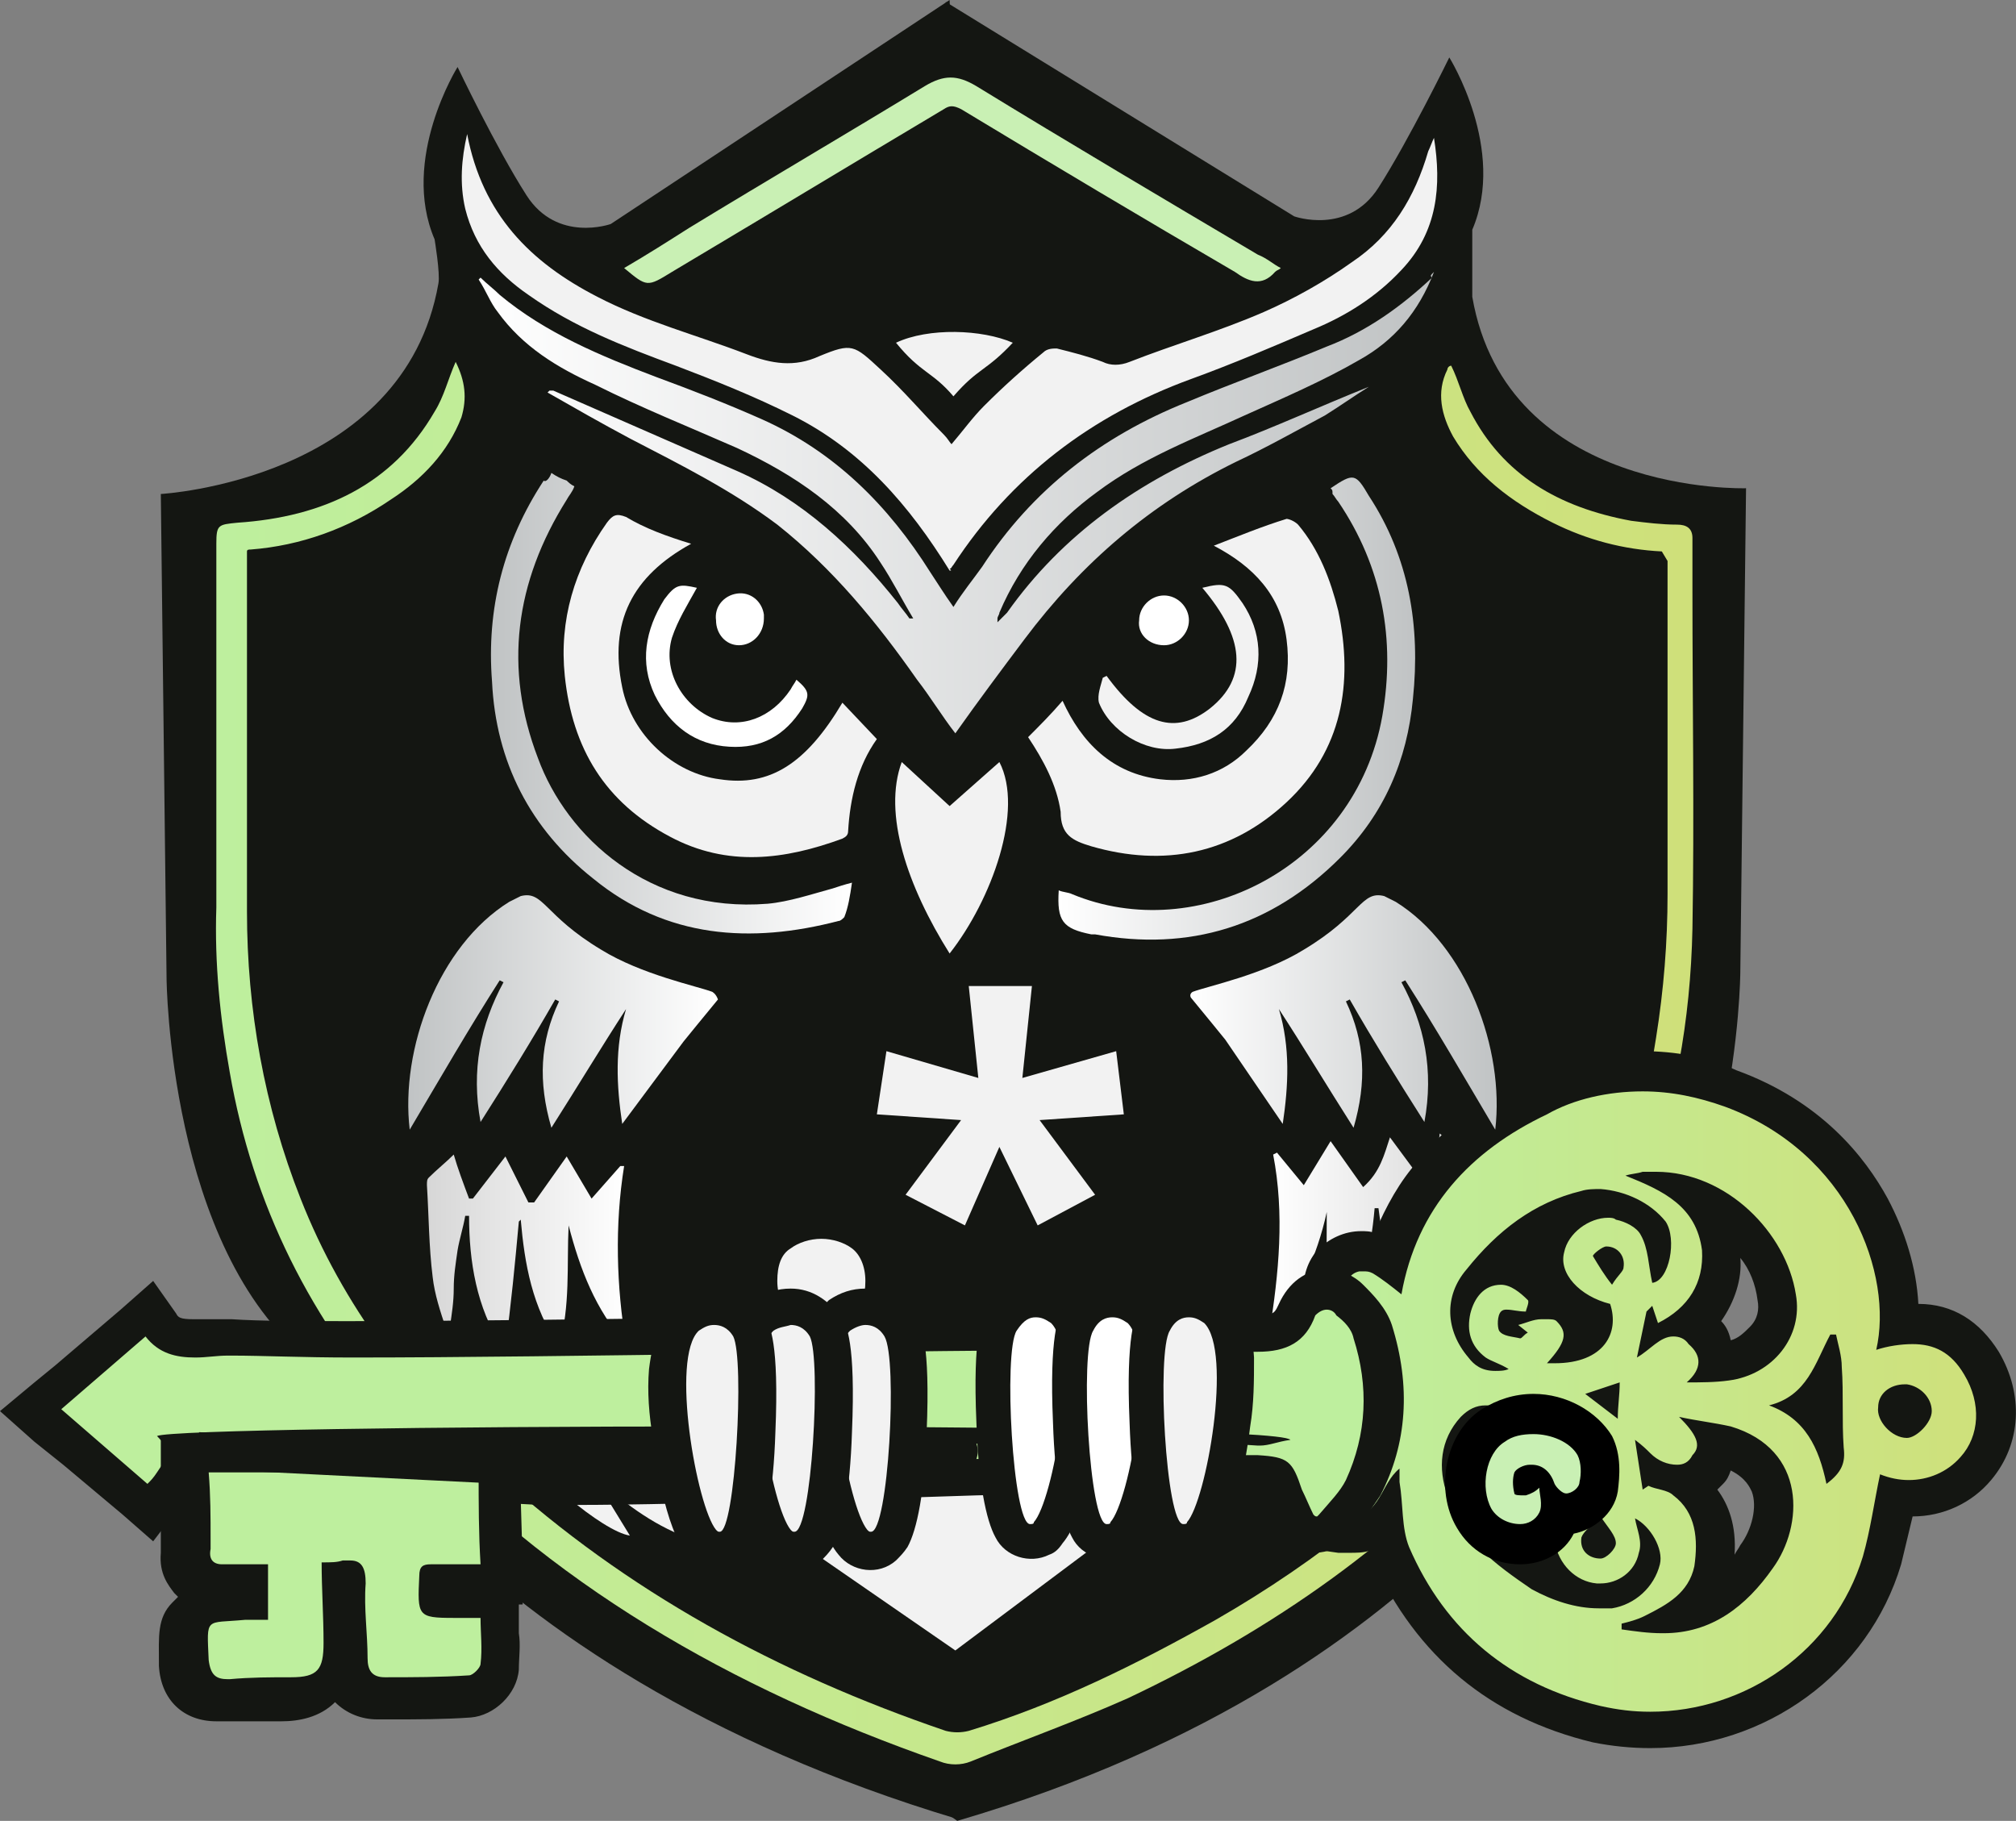 <?xml version="1.0" encoding="utf-8"?>
<!-- Generator: Adobe Illustrator 28.1.0, SVG Export Plug-In . SVG Version: 6.00 Build 0)  -->
<svg version="1.1" id="Awesome_Regex" xmlns="http://www.w3.org/2000/svg" xmlns:xlink="http://www.w3.org/1999/xlink" x="0px"
	 y="0px" viewBox="0 0 105.3 95.1" style="enable-background:new 0 0 105.3 95.1;" xml:space="preserve">
<rect x="0" y="0" width="105.3" height="95.1" fill="#808080" stroke="none"/>
<style type="text/css">
	.st0{fill:#141612;}
	.st1{fill:#F2F2F2;}
	.st2{fill:url(#svg_10_00000111874772271821029390000015089743250007421827_);}
	.st3{fill:url(#svg_11_00000142152591853781318780000012399379719109087630_);}
	.st4{fill:url(#svg_17_00000176024818040615021010000018388800210490283679_);}
	.st5{fill:url(#svg_18_00000148662473919492939440000002046127317853296260_);}
	.st6{fill:#C9F0B4;}
	.st7{fill:url(#svg_20_00000154420916237604805420000015945163849669421755_);}
	.st8{fill:url(#svg_21_00000163046392778653008930000006184743779887110036_);}
	.st9{fill:#FFFFFF;}
	.st10{fill:url(#svg_30_00000081630425563929113020000001279280777967852729_);}
	.st11{fill:#BEEF9E;}
	.st12{fill:url(#SVGID_1_);}
	.st13{fill:url(#SVGID_00000096026201644624194700000011289362150167813560_);}
</style>
<g>
	<path id="svg_6_00000017516935628809647480000006098258233722123954_" class="st0" d="M8.4,25.8l0.3,25.3c0,0,0.1,14.1,7.4,19.9
		c0,0,7.2,16,33.9,24l3-2L49.6,0L31.9,11.7c0,0-2.8,1-4.4-1.5s-3.6-6.7-3.6-6.7s-3,4.8-1.2,9c0,0,0.3,1.8,0.2,2.3
		C21.1,25.1,8.4,25.8,8.4,25.8z"/>
	<path id="svg_7_00000117676314169768068500000012724671500016810116_" class="st0" d="M91.2,25.5l-0.3,25.3c0,0-0.1,14.1-7.4,19.9
		c0,0-7.2,16.7-33.5,24.4l-3.4-2.4l2.8-92.6l18.2,11.2c0,0,2.8,1,4.4-1.5S75.7,3,75.7,3s3,4.8,1.2,9c0,0,0,3,0,3.5
		C78.7,25.9,91.2,25.5,91.2,25.5L91.2,25.5z"/>
	<polygon id="svg_8_00000081610607062464606590000000229726970045923475_" class="st1" points="37.3,77.5 49.9,86.2 64.2,75.5 	"/>
	
		<linearGradient id="svg_10_00000137129740514705436660000001894930897697170589_" gradientUnits="userSpaceOnUse" x1="11.263" y1="55.584" x2="88.444" y2="55.584">
		<stop  offset="0" style="stop-color:#BEEF9E"/>
		<stop  offset="1" style="stop-color:#CFE07A"/>
	</linearGradient>
	
		<path id="svg_10_00000029010028119469889970000012053032405114258837_" style="fill:url(#svg_10_00000137129740514705436660000001894930897697170589_);" d="
		M86.8,28.8c-2-0.1-3.9-0.6-5.7-1.5c-2.2-1.1-4-2.5-5.2-4.5c-0.6-1.1-0.9-2.3-0.3-3.5c0-0.1,0.1-0.2,0.2-0.2c0.4,0.8,0.6,1.7,1,2.4
		c1.7,3.3,4.6,5,8.4,5.7c0.8,0.1,1.6,0.2,2.4,0.2c0.5,0,0.8,0.2,0.8,0.7c0,0.9,0,1.9,0,2.8c0,5.9,0.1,11.7,0,17.6
		c-0.2,9.6-3.3,18.2-9.9,25.8c-5.4,6.2-12,10.8-19.6,14.4c-2.7,1.2-5.5,2.2-8.2,3.3c-0.5,0.2-1.1,0.2-1.6,0
		c-10.9-3.8-20.5-9.3-28-17.6C16.2,69,13.2,62.9,12,56c-0.5-2.8-0.8-5.7-0.7-8.6c0-6.3,0-12.7,0-19c0-1,0.1-1,1.1-1.1
		c4.5-0.3,8.1-2,10.3-5.8c0.5-0.8,0.7-1.7,1.1-2.6c0.5,1,0.6,1.9,0.3,2.9c-0.7,1.8-2,3.2-3.7,4.3c-2.2,1.5-4.7,2.4-7.3,2.6
		c-0.1,0-0.2,0-0.2,0.1v0.5c0,6.1,0,12.2,0,18.3c0,5.1,0.9,10.2,2.8,15c2.2,5.6,5.8,10.3,10.3,14.4c6.7,6.1,14.6,10.4,23.4,13.4
		c0.4,0.1,0.8,0.1,1.2,0c4.6-1.4,8.8-3.5,12.9-5.8c5.4-3.1,10.1-6.9,14.1-11.4c4.9-5.6,7.8-11.9,8.9-19c0.4-2.5,0.6-5,0.6-7.5
		c0-5.8,0-11.6,0-17.4L86.8,28.8L86.8,28.8z"/>
	
		<linearGradient id="svg_11_00000031905181767688886080000012984917149964990102_" gradientUnits="userSpaceOnUse" x1="24.761" y1="26.278" x2="74.917" y2="26.278">
		<stop  offset="0" style="stop-color:#FFFFFF"/>
		<stop  offset="1" style="stop-color:#C0C3C4"/>
	</linearGradient>
	
		<path id="svg_11_00000114769313467139941950000003360809399522893986_" style="fill:url(#svg_11_00000031905181767688886080000012984917149964990102_);" d="
		M74.9,14.2c-0.8,2.1-2.1,3.6-3.9,4.6c-1.9,1.1-4,2-6,2.9c-2.6,1.2-5.3,2.2-7.7,4c-2.2,1.6-4,3.7-5.1,6.3c0,0.1-0.1,0.2-0.1,0.3
		c0,0.1,0,0.2,0,0.2c0.2-0.2,0.3-0.3,0.5-0.5c2.9-4.1,6.9-6.9,11.6-8.8c2.4-0.9,4.8-2,7.3-3c-0.8,0.5-1.5,1-2.3,1.5
		c-1.5,0.8-3.1,1.7-4.6,2.4c-4.5,2.2-8.1,5.3-11.1,9.3c-1.2,1.6-2.4,3.2-3.6,4.9c-0.7-0.9-1.3-1.9-2-2.8c-2.1-3-4.4-5.8-7.3-8.1
		c-2.4-1.8-5-3.1-7.7-4.5c-1.5-0.8-2.9-1.6-4.3-2.4l0.1-0.1c0.1,0,0.1,0,0.2,0c3.2,1.4,6.4,2.8,9.6,4.2c3.4,1.5,6.1,4,8.4,6.9
		c0.2,0.3,0.4,0.5,0.6,0.8c0,0,0.1,0,0.2,0c-0.6-1-1.1-2-1.7-2.9c-1.8-2.8-4.5-4.6-7.5-6c-2.5-1.1-5-2.1-7.4-3.3
		c-2-0.9-3.8-2-5.1-3.8c-0.4-0.5-0.6-1.1-1-1.7l0.1-0.1c0.3,0.3,0.7,0.6,1,0.9c2.4,2,5.3,3.2,8.2,4.3c1.9,0.7,3.7,1.4,5.5,2.2
		c3.8,1.7,6.6,4.5,8.8,8c0.4,0.6,0.7,1.1,1.2,1.8c0.5-0.8,1-1.4,1.5-2.1c2.6-4,6.2-6.8,10.7-8.6c2.4-1,4.9-1.9,7.3-2.9
		c2.1-0.8,3.9-2.1,5.5-3.6C74.7,14.4,74.7,14.4,74.9,14.2z"/>
	<path id="svg_12_00000016033946166779131320000014224100865915410348_" class="st1" d="M49.6,29.8c-2.1-3.4-4.6-6.3-8.2-8.1
		c-2-1-4-1.8-6.1-2.6c-2.7-1-5.3-2-7.7-3.7c-1.6-1.1-2.8-2.5-3.3-4.5c-0.3-1.3-0.2-2.6,0.1-3.9c0.8,4.2,3.3,6.7,6.8,8.5
		c2.5,1.3,5.2,2,7.8,3c1.3,0.5,2.5,0.7,3.8,0.1c1.7-0.7,1.8-0.6,3.2,0.7c1.2,1.1,2.2,2.3,3.3,3.4c0.2,0.2,0.3,0.4,0.4,0.5
		c0.6-0.7,1.1-1.4,1.7-2c1-1,2-1.9,3.1-2.8c0.2-0.2,0.5-0.2,0.7-0.2c0.8,0.2,1.6,0.4,2.4,0.7c0.4,0.2,0.9,0.2,1.4,0
		c2.3-0.9,4.7-1.6,7-2.6c1.6-0.7,3.2-1.6,4.6-2.6c2.1-1.4,3.3-3.4,4-5.8c0.1-0.2,0.2-0.5,0.3-0.7c0.4,2.5,0.2,4.9-1.7,6.9
		c-1.3,1.4-2.9,2.4-4.6,3.1c-2.1,0.9-4.2,1.8-6.4,2.6c-5.2,1.9-9.4,5.1-12.4,9.7c-0.1,0.1-0.1,0.2-0.2,0.2
		C49.7,29.8,49.7,29.8,49.6,29.8L49.6,29.8z"/>
	<path id="svg_13_00000019643742624762082600000000395773420551516301_" class="st1" d="M53.7,38.5c0.6-0.6,1.2-1.2,1.8-1.9
		c1,2.2,2.6,3.8,5.1,4.1c1.7,0.2,3.3-0.3,4.5-1.5c1.7-1.6,2.4-3.5,2.1-5.8c-0.3-2.3-1.7-3.8-3.8-4.9c1.3-0.5,2.5-1,3.8-1.4
		c0.1,0,0.4,0.1,0.6,0.3c1.1,1.3,1.7,2.9,2.1,4.5c0.8,3.8,0.2,7.3-2.7,10c-2.9,2.7-6.4,3.4-10.2,2.3c-1-0.3-1.6-0.6-1.6-1.8
		C55.2,41,54.5,39.7,53.7,38.5z"/>
	<path id="svg_14_00000119088317091280421250000016257238995291892363_" class="st1" d="M36.1,28.4c-3.1,1.7-4.3,4.1-3.6,7.5
		c0.5,2.5,2.7,4.5,5.1,4.8c2.6,0.4,4.5-0.8,6.4-4l1.8,1.9c-1,1.4-1.4,3.1-1.5,4.8c0,0.2-0.1,0.3-0.3,0.4c-3,1.1-6,1.5-9-0.1
		c-3.4-1.8-5.1-4.6-5.5-8.4c-0.3-2.9,0.5-5.6,2.2-8c0.3-0.4,0.5-0.5,1-0.3C33.7,27.6,34.8,28,36.1,28.4z"/>
	
		<linearGradient id="svg_17_00000101075179687546703030000010677318799012416133_" gradientUnits="userSpaceOnUse" x1="22.392" y1="65.327" x2="32.709" y2="65.327">
		<stop  offset="0" style="stop-color:#D7D7D7"/>
		<stop  offset="1" style="stop-color:#FFFFFF"/>
	</linearGradient>
	
		<path id="svg_17_00000054228817850761445840000018437938114190357398_" style="fill:url(#svg_17_00000101075179687546703030000010677318799012416133_);" d="
		M27.1,63.8c-0.2,2.2-0.4,4.3-0.7,6.5l-0.2,0c-1.3-2-1.7-4.4-1.7-6.8h-0.2c-0.1,0.6-0.3,1.2-0.4,1.8c-0.1,0.7-0.2,1.3-0.2,2
		s-0.1,1.3-0.2,2l-0.2,0.1c-0.3-0.9-0.6-1.8-0.7-2.7c-0.2-1.6-0.2-3.2-0.3-4.8c0-0.2,0-0.3,0.1-0.4c0.4-0.4,0.9-0.8,1.3-1.2
		c0.2,0.7,0.5,1.5,0.8,2.3l0.2,0l1.7-2.2l1.2,2.4h0.3l1.7-2.4l1.3,2.2l1.5-1.7l0.2,0c-0.5,3.1-0.4,6.3,0.1,9.3
		c-1.6-1.8-2.4-3.9-3-6.2c-0.1,2.1,0.1,4.2-0.5,6.3c-1.4-2-1.8-4.3-2-6.6L27.1,63.8z"/>
	
		<linearGradient id="svg_18_00000048468267588229087000000005652427599947569336_" gradientUnits="userSpaceOnUse" x1="66.389" y1="64.32" x2="76.818" y2="64.32">
		<stop  offset="0" style="stop-color:#FFFFFF"/>
		<stop  offset="1" style="stop-color:#D7D7D7"/>
	</linearGradient>
	
		<path id="svg_18_00000035493981478651720150000004382031805374551185_" style="fill:url(#svg_18_00000048468267588229087000000005652427599947569336_);" d="
		M72.6,59.4l1.7,2.3c0.7-0.7,0.8-1.6,0.9-2.5c0.8,0.7,1.6,1.2,1.5,2.5c-0.1,2-0.2,4.1-0.9,6c-0.1,0.2-0.2,0.4-0.3,0.8
		c-0.2-2-0.2-3.9-0.8-5.7c-0.2,2.4-0.5,4.6-2,6.7c-0.2-2.1-0.4-4.3-0.7-6.4l-0.2,0c-0.2,2.3-0.7,4.5-2,6.5c-0.6-2.1-0.5-4.2-0.5-6.3
		c-0.5,2.3-1.5,4.5-3,6.3c0.5-3.1,0.8-6.2,0.2-9.3l0.2-0.1l1.4,1.7l1.4-2.3l1.7,2.4C72.1,61.2,72.3,60.3,72.6,59.4z"/>
	<path id="svg_19_00000136401801633016218030000009162538013016444047_" class="st6" d="M66.9,14c-0.1,0.1-0.2,0.1-0.3,0.2
		c-0.7,0.8-1.4,0.5-2.1,0c-4.8-2.8-9.5-5.6-14.3-8.5c-0.4-0.2-0.6-0.2-0.9,0c-4.7,2.8-9.5,5.7-14.2,8.5C33.8,15,33.8,15,32.6,14
		c1.2-0.7,2.3-1.4,3.4-2.1c4.1-2.5,8.2-4.9,12.3-7.4c1-0.6,1.7-0.6,2.7,0c4.9,3,9.8,5.9,14.7,8.8C66.2,13.5,66.5,13.8,66.9,14z"/>
	
		<linearGradient id="svg_20_00000134246350023077036100000014636360185587724478_" gradientUnits="userSpaceOnUse" x1="25.573" y1="36.855" x2="44.437" y2="36.855">
		<stop  offset="0" style="stop-color:#C0C3C4"/>
		<stop  offset="1" style="stop-color:#FFFFFF"/>
	</linearGradient>
	
		<path id="svg_20_00000015339968307629616130000005352834545961112507_" style="fill:url(#svg_20_00000134246350023077036100000014636360185587724478_);" d="
		M28.8,24.7c0.3,0.2,0.5,0.3,0.8,0.4c0.1,0.1,0.2,0.2,0.4,0.3c-0.1,0.3-0.3,0.5-0.4,0.7c-2.7,4.3-3.3,8.8-1.5,13.5
		c1.5,4.1,5.8,8.1,12,7.6c1.1-0.1,2.3-0.5,3.4-0.8c0.3-0.1,0.6-0.2,1-0.3c-0.1,0.7-0.2,1.3-0.4,1.8c-0.1,0.1-0.2,0.2-0.3,0.2
		c-4.6,1.2-9,0.9-12.8-2.2c-3.3-2.6-5.1-6.1-5.3-10.3c-0.3-3.8,0.6-7.3,2.7-10.5C28.5,25.2,28.7,25,28.8,24.7z"/>
	
		<linearGradient id="svg_21_00000013180681772459089460000017942025044931486596_" gradientUnits="userSpaceOnUse" x1="55.312" y1="36.929" x2="73.966" y2="36.929">
		<stop  offset="0" style="stop-color:#FFFFFF"/>
		<stop  offset="1" style="stop-color:#C0C3C4"/>
	</linearGradient>
	
		<path id="svg_21_00000080919127401492226750000010759109296767063206_" style="fill:url(#svg_21_00000013180681772459089460000017942025044931486596_);" d="
		M69.5,25.5c1.2-0.8,1.3-0.8,2,0.4c2.1,3.2,2.7,6.8,2.3,10.6c-0.3,3.2-1.5,6-3.8,8.3c-3.6,3.6-7.9,4.9-12.8,4c-0.1,0-0.1,0-0.2,0
		c-1.5-0.3-1.8-0.7-1.7-2.3c0.2,0.1,0.5,0.1,0.7,0.2c6.5,2.7,14.8-1.4,16.2-9.3c0.7-4,0-7.8-2.3-11.2c-0.1-0.1-0.2-0.3-0.3-0.4
		C69.6,25.6,69.6,25.6,69.5,25.5L69.5,25.5z"/>
	<path id="svg_22_00000150797873266346595990000012954519462693872549_" class="st1" d="M47.1,39.8l2.5,2.3l2.6-2.3
		c1.3,2.5-0.4,7.2-2.6,10C47.4,46.3,46.1,42.5,47.1,39.8z"/>
	<path id="svg_23_00000028285300599219942990000006751464609566235036_" class="st9" d="M68.7,74.4l0.9,1.9l1.6-1.7
		c0.1,0.3,0.2,0.6,0.4,0.8c0.2,0.1,0.6,0,0.9,0c-1.5,2.2-3.5,3.7-5.7,5l-0.1-0.1l1.9-3.1c-1.3,1.2-2.8,2.4-4.4,3.1
		c-0.1,0.1-0.3,0.1-0.4,0.2l2.7-5c0.1,0.2,0.2,0.3,0.4,0.6C66.7,76,68.7,74.4,68.7,74.4z"/>
	<path id="svg_24_00000046317068673517610430000011538845699941204904_" class="st1" d="M27,75.2c0.8,0.4,1.3,0.2,1.3-0.8l1.7,1.8
		c0.3-0.7,0.6-1.3,0.9-1.9l1.9,1.7l0.4-0.6l2.7,4.9c-1.9-0.7-3.4-1.9-4.9-3.2l1.9,3.1C31.5,80,27.7,76.8,27,75.2z"/>
	<path id="svg_25_00000095327646708137119040000013123083564914809757_" class="st1" d="M57.8,35.3c1.9,2.6,3.6,3.1,5.4,1.7
		c2-1.6,1.8-3.7-0.4-6.3c1.2-0.3,1.4-0.2,2.1,0.8c1,1.5,1.1,3.2,0.3,4.9c-0.7,1.7-2,2.5-3.8,2.7c-1.6,0.2-3.4-0.9-4-2.4
		c-0.1-0.4,0.1-0.9,0.2-1.3L57.8,35.3L57.8,35.3z"/>
	<path id="svg_26_00000139282288707796705590000007551416266572691373_" class="st9" d="M36.4,30.7c-0.5,0.9-1,1.7-1.3,2.6
		c-0.5,1.7,0.5,3.5,2.1,4.2c1.5,0.6,3.1,0,4.1-1.5c0.1-0.2,0.2-0.3,0.3-0.5c0.7,0.6,0.7,0.8,0.3,1.5c-0.9,1.4-2.1,2.1-3.8,2
		c-1.8-0.1-3.1-1.1-3.9-2.7c-0.8-1.7-0.5-3.4,0.5-5C35.3,30.5,35.5,30.5,36.4,30.7z"/>
	<path id="svg_27_00000080183656604436456140000011272925223720639398_" class="st1" d="M49.8,20.7c-1.1-1.3-1.7-1.2-3-2.8
		c1.7-0.8,4.5-0.7,6.1,0C51.5,19.4,51.1,19.2,49.8,20.7z"/>
	<path id="svg_28_00000008839815659737322190000009879929459112391330_" class="st9" d="M59.5,32.4c0-0.7,0.6-1.3,1.3-1.3
		c0.7,0,1.3,0.6,1.3,1.3c0,0.7-0.6,1.3-1.3,1.3C60,33.7,59.4,33.1,59.5,32.4z"/>
	<path id="svg_29_00000040559737597971031210000017093942857212129961_" class="st9" d="M39.9,32.3c0,0.8-0.6,1.4-1.3,1.4
		c-0.7,0-1.2-0.6-1.2-1.3c-0.1-0.7,0.4-1.3,1.1-1.4c0.7-0.1,1.3,0.4,1.4,1.1C39.9,32.2,39.9,32.3,39.9,32.3z"/>
	
		<linearGradient id="svg_30_00000142162222397319119380000009969401198549144502_" gradientUnits="userSpaceOnUse" x1="68.982" y1="73.151" x2="104.266" y2="73.151">
		<stop  offset="0" style="stop-color:#BEEF9E"/>
		<stop  offset="1" style="stop-color:#CFE07A"/>
	</linearGradient>
	
		<path id="svg_30_00000095308659813955447450000015165660432223544253_" style="fill:url(#svg_30_00000142162222397319119380000009969401198549144502_);" d="
		M86.2,90.3c-0.9,0-1.9-0.1-2.8-0.3c-5-1.2-8.6-4.2-10.7-8.9c-0.2-0.5-0.4-1.1-0.4-1.6c-0.5,0.4-1.1,0.7-1.8,0.6c-0.2,0-0.3,0-0.5,0
		L69,80l0.2-1c0.1-0.3,0.1-0.7,0.2-1c0.1-0.6,0.2-1.3,0.3-1.9c0-2.2-0.1-4.4-0.1-6.5l0-0.5c0-0.2-0.1-0.5-0.1-0.7
		c-0.1-0.2-0.1-0.4-0.1-0.7c-0.1-0.6,0.1-1.2,0.4-1.6c0.4-0.4,0.9-0.7,1.5-0.7c0.3,0,0.6,0.1,0.9,0.2c0.1,0.1,0.3,0.1,0.4,0.2
		c1.1-3.8,3.7-6.6,7.8-8.5c1.7-0.8,3.7-1.3,5.6-1.3c1.6,0,3.2,0.3,4.7,0.9c3.1,1.1,5.7,3.3,7.3,6.3c1,1.9,1.6,4.1,1.5,6
		c0.2,0,0.5,0,0.7,0c1.5,0,2.7,0.7,3.6,2c1.1,1.8,1,4-0.3,5.5c-0.9,1-2.2,1.6-3.5,1.6c-0.2,0-0.5,0-0.7,0c0,0.1,0,0.2-0.1,0.3
		c-0.2,1-0.4,2-0.7,3C96.8,86.7,91.8,90.3,86.2,90.3L86.2,90.3z M88.1,77.5c1.3,1.1,1.8,2.6,1.3,4.6c-0.1,0.7-0.5,1.4-1,1.9
		c1.2-0.4,2.3-1.3,3.4-2.7c0.8-1.1,1.1-2.6,0.7-3.8c-0.3-1-1.1-1.6-2.4-2c-0.2,0-0.3-0.1-0.5-0.1c0.1,0.5-0.1,1-0.4,1.4
		C88.9,77.2,88.5,77.4,88.1,77.5L88.1,77.5z M77.6,74.3c-0.2,0-0.3,0.1-0.5,0.3c-0.9,1.1-0.8,2.3-0.5,3.1c0.6,2,2.3,3.2,4,4.3
		c0.1,0.1,0.2,0.1,0.2,0.2c-0.3-0.5-0.5-1-0.6-1.5c-0.2-1.3,0.6-2.6,2.1-3.2c0.2-0.1,0.4-0.2,0.6-0.3c0-0.2,0-0.5-0.1-0.7
		c-0.1-0.5-0.4-1.2-1.1-1.4C80.3,74.7,78.9,74.4,77.6,74.3L77.6,74.3z M94.5,73.4c0.3,0.3,0.6,0.6,0.8,0.9c0-0.4,0-0.7,0-1.1
		c0-0.2,0-0.5,0-0.7C95,72.9,94.8,73.2,94.5,73.4L94.5,73.4z M99.1,73.6c0.1,0.2,0.2,0.3,0.4,0.4c0.2-0.1,0.3-0.3,0.3-0.4
		c0-0.1,0-0.1-0.1-0.1c-0.1-0.1-0.2-0.1-0.3-0.1h0C99.2,73.4,99.1,73.5,99.1,73.6L99.1,73.6z M88.4,69.1c0.1,0.1,0.3,0.2,0.4,0.3
		c0.7,0.6,0.9,1.2,0.9,1.7c0.2,0,0.3,0,0.5-0.1c0.8-0.1,1.6-0.5,2.1-1.2c0.5-0.6,0.7-1.4,0.5-2.2c-0.3-2-1.9-4.1-4.1-5
		c0.6,0.7,1,1.6,1.1,2.6C90.1,66.6,89.5,68.1,88.4,69.1C88.4,69.1,88.4,69.1,88.4,69.1z M82,68.4c0.4,0.3,0.6,0.8,0.6,1.3
		c0,0.1,0,0.1,0,0.2c0.1-0.1,0.2-0.1,0.2-0.2c0.1-0.2,0.2-0.4,0.2-0.7C82.7,68.8,82.4,68.6,82,68.4L82,68.4z M80.8,67.9
		c0.3,0,0.6,0.1,0.9,0.2c-0.9-0.8-1.4-1.8-1.1-2.9c0.1-0.6,0.4-1.1,0.8-1.5c-1.3,0.6-2.4,1.4-3.3,2.4c0.1,0,0.2,0,0.3,0h0
		c0.8,0,1.5,0.5,2,0.9l0.1,0.1C80.6,67.2,80.8,67.6,80.8,67.9C80.8,67.9,80.8,67.9,80.8,67.9z"/>
	<path id="svg_31_00000062879291857029560770000014261322488827304611_" class="st0" d="M85.8,57c1.5,0,2.9,0.3,4.3,0.8
		c6.5,2.4,8.8,8.8,7.9,12.7c0.6-0.2,1.3-0.3,1.9-0.3c1.1,0,2,0.4,2.7,1.6c0.9,1.5,0.8,3.2-0.2,4.3c-0.7,0.8-1.7,1.2-2.7,1.2
		c-0.5,0-1-0.1-1.5-0.3c-0.3,1.4-0.5,2.9-0.9,4.3c-1.5,4.9-6.1,8.1-11.1,8.1c-0.9,0-1.7-0.1-2.6-0.3c-4.7-1.1-8.1-3.9-10-8.3
		c-0.4-1-0.3-2.2-0.5-3.4c0-0.2,0-0.4,0-0.7c-1,0.8-1,2.5-2.6,2.5c-0.1,0-0.2,0-0.3,0c0.2-1,0.4-2,0.5-3.1c0-2.4-0.1-4.7-0.1-7.1
		c0-0.5-0.2-1-0.3-1.5c-0.1-0.5,0.2-1,0.7-1.1c0.1,0,0.1,0,0.2,0c0.2,0,0.3,0,0.5,0.1c0.5,0.3,1,0.7,1.5,1.1
		c0.8-4.5,3.6-7.5,7.6-9.4C82.2,57.4,84,57,85.8,57 M86.6,69.1l-0.3-0.9L86,68.5l-0.5,2.4c0.7-0.4,1.2-1.1,1.9-1.1
		c0.3,0,0.6,0.1,0.8,0.4c0.7,0.6,0.7,1.3-0.1,2h0c0.7,0,1.5,0,2.2-0.1c2.3-0.3,3.9-2.3,3.5-4.5c-0.5-3.2-3.6-6.4-7.3-6.4
		c-0.2,0-0.5,0-0.7,0c-0.3,0.1-0.6,0.1-0.9,0.2c2,0.8,3.7,1.6,4,3.9C89,67,88.2,68.3,86.6,69.1 M78.1,71.6c0.2,0,0.5,0,0.7-0.1
		c-0.5-0.3-0.9-0.4-1.2-0.6c-0.8-0.6-1-1.4-0.8-2.3c0.2-0.8,0.7-1.5,1.6-1.5h0c0.5,0,1,0.4,1.4,0.8c0.1,0.1-0.1,0.5-0.1,0.6
		c-0.4,0-0.7-0.1-1-0.1c-0.1,0-0.2,0-0.3,0.1c-0.2,0.2-0.2,0.8-0.1,1c0.2,0.3,0.7,0.3,1.1,0.4h0c0.1,0,0.2-0.2,0.4-0.3l-0.5-0.4
		c0.4-0.1,0.8-0.3,1.2-0.3c0.1,0,0.2,0,0.3,0c0.2,0,0.4,0,0.5,0.1c0.6,0.6,0.5,1.1-0.5,2.2c0.1,0,0.3,0,0.4,0c2.6,0,3.4-1.6,2.9-3.1
		c-1.6-0.4-2.7-1.6-2.4-2.7c0.2-1,1.3-1.8,2.3-1.8c0.1,0,0.3,0,0.4,0.1c0.5,0.1,1.1,0.4,1.3,0.8c0.4,0.7,0.4,1.6,0.6,2.5
		c0.9-0.1,1.3-2.3,0.7-3.2c-0.8-1-2.1-1.6-3.4-1.7c-0.3,0-0.7,0-1,0.1c-2.5,0.6-4.4,2.1-6,4.1c-1.2,1.4-1.1,3.2,0.1,4.6
		C77,71.3,77.4,71.6,78.1,71.6 M84.2,67.1c0.3-0.5,0.6-0.7,0.6-0.9c0.1-0.6-0.3-1.1-0.9-1.1l0,0c-0.2,0-0.7,0.4-0.7,0.5
		C83.5,66.1,83.8,66.6,84.2,67.1 M95.4,77.5c0.8-0.6,1-1.1,0.9-1.9c-0.1-1.4,0-2.8-0.1-4.2c0-0.6-0.2-1.2-0.3-1.7h-0.3
		c-0.8,1.5-1.2,3.2-3.2,3.7C94.3,74.1,95,75.6,95.4,77.5 M84.6,72.2l-1.8,0.6l1.7,1.3C84.5,73.4,84.6,72.9,84.6,72.2 M99.6,75.1
		c0.5,0,1.3-0.8,1.3-1.4c0-0.7-0.6-1.3-1.3-1.4c0,0,0,0,0,0h-0.1c-0.8,0-1.4,0.5-1.4,1.2C98,74.2,98.8,75.1,99.6,75.1L99.6,75.1
		 M83.5,84c0.2,0,0.5,0,0.7,0c1.2-0.2,2.2-1.1,2.5-2.3c0.2-0.8-0.5-2-1.3-2.4c0.1,0.6,0.4,1.2,0.2,1.8c-0.2,1-1.1,1.6-2,1.6
		c-0.1,0-0.1,0-0.2,0c-1.1-0.1-2-1-2.2-2.2c-0.1-0.8,0.4-1.7,1.5-2.1c1.2-0.5,1.4-0.9,1.1-2.2c-0.3-1-0.9-1.9-1.9-2.1
		c-1.4-0.4-2.8-0.6-4.2-0.7h-0.1c-0.5,0-0.9,0.2-1.3,0.6c-1.1,1.2-1.2,2.7-0.7,4.1c0.7,2.3,2.5,3.6,4.4,4.9
		C81.1,83.6,82.3,84,83.5,84 M87.6,76.5c-0.5,0-1-0.2-1.4-0.6c-0.2-0.2-0.4-0.4-0.8-0.7l0.4,2.6l0.3-0.2c0.4,0.2,1,0.2,1.3,0.5
		c1.2,0.9,1.3,2.3,1.1,3.7c-0.3,1.4-1.4,2-2.6,2.6c-0.4,0.2-0.8,0.3-1.2,0.4c0,0.1,0,0.2,0,0.3c0.7,0.1,1.4,0.2,2.1,0.2h0.1
		c2.5,0,4.3-1.4,5.7-3.4c1.6-2.2,1.8-6.2-2.2-7.4c-0.9-0.2-1.8-0.3-2.7-0.5c0.9,0.9,1.2,1.5,0.7,2C88.2,76.4,87.9,76.5,87.6,76.5
		 M83.6,81.4c0.3,0,0.8-0.5,0.8-0.8c0-0.4-0.4-0.8-0.8-1.4c-0.5,0.5-0.9,0.8-1,1.1C82.5,81,83,81.4,83.6,81.4L83.6,81.4 M85.8,54.9
		c-2.1,0-4.2,0.5-6,1.4c-2.3,1.1-4.3,2.5-5.7,4.3c-1,1.1-1.7,2.4-2.3,3.8c-0.2-0.1-0.5-0.1-0.7-0.1c-0.9,0-1.7,0.4-2.3,1
		c-0.6,0.7-0.8,1.6-0.7,2.5c0,0.3,0.1,0.5,0.2,0.7c0,0.2,0.1,0.3,0.1,0.5l0,0.5c0.1,2.1,0.1,4.3,0.1,6.5c0,0.6-0.1,1.2-0.2,1.7
		c-0.1,0.3-0.1,0.7-0.2,1l-0.3,2.1l2.1,0.3c0.2,0,0.4,0,0.6,0c0.3,0,0.7,0,1-0.1c0.1,0.2,0.1,0.3,0.2,0.5c2.3,5,6.1,8.2,11.5,9.5
		c1,0.2,2,0.3,3,0.3c6,0,11.4-3.9,13.1-9.6c0.2-0.8,0.4-1.7,0.6-2.5c1.6,0,3.1-0.7,4.1-1.9c1.6-1.9,1.7-4.5,0.4-6.7
		c-1-1.6-2.4-2.5-4.2-2.5c-0.1-1.9-0.7-3.8-1.6-5.5c-1.2-2.2-3.5-5.1-7.9-6.7C89.2,55.2,87.5,54.9,85.8,54.9
		C85.8,54.9,85.8,54.9,85.8,54.9z M89.9,69c0.7-1,1.1-2.2,1-3.3c0.5,0.6,0.8,1.4,0.9,2.2c0.1,0.5,0,1-0.4,1.4
		c-0.3,0.3-0.6,0.6-1,0.7C90.3,69.5,90.1,69.2,89.9,69C89.9,68.9,89.9,69,89.9,69z M79.2,79.7c-0.8-0.7-1.3-1.4-1.6-2.3
		c-0.4-1.1,0-1.7,0.2-2c1.2,0.1,2.4,0.3,3.6,0.6c0.2,0.1,0.3,0.4,0.4,0.5C80.3,77.2,79.3,78.4,79.2,79.7L79.2,79.7z M89.7,77.8
		c0.1-0.1,0.2-0.2,0.3-0.3c0.2-0.2,0.3-0.4,0.4-0.7c0.8,0.4,1,0.9,1.1,1.1c0.3,0.8,0,2-0.6,2.8c-0.1,0.2-0.2,0.3-0.3,0.5
		C90.7,79.7,90.3,78.6,89.7,77.8L89.7,77.8L89.7,77.8z"/>
	<path id="svg_32_00000152259159934022000910000000715608522367726741_" class="st11" d="M68.8,80.1c-0.5,0-0.9-0.3-1.1-0.7
		c-0.1-0.2-0.1-0.3-0.2-0.4c-0.2-0.3-0.3-0.7-0.4-1c-0.1-0.2-0.3-0.8-0.4-0.9c-0.1,0-0.3-0.1-1-0.1c-0.4,0-1,0-1.9,0
		c-3.3,0-9,0.1-12.7,0.2l-1.6,0l0.6-1.4l-0.1-0.1l-1.6,0l0,0.1l0.8,1.5l-1.7,0l-4.5,0.1c-5.4,0.2-10.1,0.3-13,0.3
		c-0.7,0-1.3,0-1.8,0c-5.3-0.2-11.6-0.4-18-0.8c-0.1,0-0.2,0-0.3,0c-0.7,0-0.8,0.1-0.9,0.5C9,77.5,8.9,77.8,8.7,78
		c-0.1,0.1-0.1,0.1-0.2,0.2l-0.7,0.9l-6.3-5.4l6.2-5.3l0.7,0.9c0.4,0.5,0.8,0.7,1.8,0.7c0.3,0,0.5,0,0.8,0c0.3,0,0.6,0,0.9,0h0.3
		c1.5,0,3.5,0.1,6.2,0.1c5.5,0,12.8-0.1,20-0.2c7.3-0.1,14.8-0.2,20.4-0.2c3,0,5.2,0,6.8,0.1h0.2c1.2,0,1.7-0.3,2.1-1.2
		c0.4-1.1,1.2-1.2,1.5-1.2c0.5,0,0.9,0.2,1.2,0.5c0.5,0.4,1,0.9,1.2,1.6c0.9,2.9,0.7,5.7-0.5,8.2c-0.3,0.6-0.7,1.1-1.1,1.5
		c-0.1,0.2-0.3,0.3-0.5,0.5C69.5,80,69.1,80.1,68.8,80.1L68.8,80.1z"/>
	<path id="svg_33_00000009552342374896304910000000627927962735511217_" class="st0" d="M69.3,68.4c0.2,0,0.4,0.1,0.5,0.3
		c0.4,0.3,0.8,0.7,0.9,1.2c0.8,2.5,0.7,5-0.4,7.4c-0.3,0.6-0.8,1.1-1.4,1.8c0,0-0.1,0.1-0.1,0.1c-0.1,0-0.1,0-0.2-0.1
		c-0.2-0.4-0.4-0.9-0.6-1.3c-0.5-1.5-0.7-1.7-2.3-1.8c-0.4,0-1.1,0-2,0c-3.1,0-8.9,0.1-12.7,0.2c0.1-0.3,0.1-0.5,0-0.8
		c2.2,0,5,0,7.7,0c3,0,5.8,0,7,0.1h0.1c0.5,0,0.9-0.2,1.6-0.3C67,74.7,52,74.5,37.2,74.5c-14.3,0-28.4,0.2-29,0.5
		c0.3,0.3,0.5,0.7,1,0.5c3.6,0.1,7.4-0.1,11,0c1.3,0,3-0.1,5,0.1c6.2,0.6,14.3-0.2,22.2-0.3c-0.1,0.3-0.1,0.6,0.1,0.8
		c-7,0.2-13.8,0.4-17.4,0.4c-0.7,0-1.3,0-1.7,0c-6-0.2-12-0.5-18-0.8c-0.1,0-0.2,0-0.3,0c-0.9,0-1.2,0.1-1.9,1.2
		c-0.2,0.3-0.3,0.4-0.5,0.6l-4.5-3.9l4.4-3.8c0.7,0.9,1.6,1.1,2.6,1.1c0.6,0,1.1-0.1,1.7-0.1c0.1,0,0.1,0,0.2,0
		c1.6,0,3.7,0.1,6.3,0.1c11,0,29.2-0.4,40.4-0.4c2.7,0,5,0,6.7,0.1c0.1,0,0.2,0,0.2,0c1.5,0,2.5-0.5,3-1.9
		C68.9,68.5,69.1,68.4,69.3,68.4 M69.3,66.3L69.3,66.3c-1.1,0-2,0.7-2.5,1.8c-0.2,0.4-0.2,0.6-1.1,0.6h-0.2
		c-1.6-0.1-3.8-0.1-6.8-0.1c-5.6,0-13.1,0.1-20.4,0.2c-7.1,0.1-14.5,0.2-20,0.2c-2.7,0-4.7,0-6.2-0.1h-0.3c-0.3,0-0.6,0-1,0
		c-0.3,0-0.5,0-0.7,0c-0.7,0-0.8-0.1-0.9-0.3L8,66.9l-1.7,1.5l-3.4,2.9l-1.1,0.9L0,73.7l1.8,1.6l1.5,1.2l3.1,2.6L8,80.5l1.3-1.7
		c0,0,0.1-0.1,0.1-0.2c0.2-0.2,0.4-0.5,0.6-0.8h0h0.2c6.5,0.3,12.7,0.5,18,0.8c0.5,0,1.1,0,1.8,0c2.9,0,7.6-0.1,13-0.3l4.5-0.1
		l0.4,0v0l3.1-0.1c3.7-0.1,9.4-0.2,12.6-0.2c1.1,0,1.7,0,1.9,0c0.1,0,0.2,0,0.3,0c0,0.1,0.1,0.2,0.1,0.3c0.1,0.4,0.3,0.8,0.5,1.2
		c0.1,0.1,0.1,0.3,0.2,0.4c0.5,1.1,1.9,1.6,3,1.1c0.3-0.1,0.6-0.3,0.8-0.6c0.1-0.2,0.3-0.3,0.4-0.5c0.5-0.5,0.9-1.1,1.3-1.7
		c1.4-2.7,1.6-5.7,0.6-8.9c-0.3-0.9-1-1.6-1.5-2.1C70.7,66.6,70,66.3,69.3,66.3L69.3,66.3L69.3,66.3z"/>
	<path id="svg_34_00000010285771362981419060000005258612074676542389_" class="st11" d="M11.6,88.9c-1.2,0-1.9-0.7-2-2v-0.2
		c-0.1-1.2-0.1-1.9,0.4-2.4c0.4-0.5,1-0.5,1.7-0.5c0.2,0,0.5,0,0.7,0c0.1,0,0.2,0,0.3,0l0-0.9c-0.4,0-0.8,0-1.2,0
		c-0.1,0-0.2,0-0.2,0c-0.5,0-0.9-0.2-1.2-0.5c-0.3-0.4-0.5-0.9-0.4-1.4c0,0,0-0.1,0-0.2c0-0.1,0-0.1,0-0.2l-0.1-4.6l16.6-0.2
		l0.1,6.9l-1,0c-0.3,0-0.5,0-0.8,0c-0.4,0-0.9,0-1.3,0h-0.2c0,0.3,0,0.6,0,0.8c0.2,0,0.6,0,0.8,0h0.3c0.2,0,0.4,0,0.6,0l1.5,0l0,1
		c0,0.2,0,0.5,0,0.7c0,0.6,0,1.2,0,1.8c-0.1,0.7-0.9,1.5-1.6,1.5c-1.3,0.1-2.7,0.1-4,0.1l-0.5,0c-0.9,0-1.9-0.5-2-2
		c0-0.4,0-0.8-0.1-1.2c0-0.9-0.1-1.8-0.1-2.7c0,0,0-0.1,0-0.1h0c-0.1,0-0.1,0-0.2,0v0.4c0,1,0,2,0,2.9c0,2-0.8,2.8-2.7,2.8
		c-0.5,0-1,0-1.5,0c-0.6,0-1.1,0-1.7,0L11.6,88.9L11.6,88.9z"/>
	<path id="svg_35_00000010998995017995085530000013032147992456677810_" class="st0" d="M25,76.9c0,1.6,0,3.2,0.1,4.8
		c-0.7,0-1.4,0-2.1,0c-0.2,0-0.4,0-0.5,0h0c-0.4,0-0.6,0.1-0.6,0.6c-0.1,2.1-0.1,2.2,1.8,2.2h0.3c0.3,0,0.6,0,1.1,0
		c0,0.8,0.1,1.6,0,2.4c0,0.2-0.4,0.6-0.6,0.6c-1.5,0.1-3,0.1-4.4,0.1h0c-0.7,0-0.9-0.4-0.9-1c0-1.3-0.2-2.6-0.1-3.9
		c0-0.8-0.2-1.2-0.8-1.2c-0.1,0-0.3,0-0.4,0c-0.3,0.1-0.6,0.1-1.1,0.1c0,1.4,0.1,2.8,0.1,4.2s-0.3,1.8-1.7,1.8c-1.1,0-2.1,0-3.2,0.1
		h-0.1c-0.6,0-0.9-0.2-1-1c-0.1-2.3-0.2-1.9,1.9-2.1c0.4,0,0.8,0,1.2,0c0-1,0-1.9,0-2.9c-0.8,0-1.5,0-2.3,0h-0.1
		c-0.5,0-0.7-0.3-0.6-0.8c0-0.2,0-0.3,0-0.5c0-1.2,0-2.3-0.1-3.5L25,76.9 M27.1,74.9l-2.1,0l-14.5,0.2l-2.1,0l0,2.1l0,0.9
		c0,0.9,0,1.8,0,2.6c0,0.1,0,0.2,0,0.3v0.1c-0.1,1.1,0.4,1.7,0.7,2.1c0.1,0.1,0.2,0.2,0.2,0.2c-0.1,0.1-0.2,0.2-0.3,0.3
		c-0.8,0.8-0.7,1.8-0.7,3.1V87c0.1,1.8,1.3,2.9,3,2.9h0.2c0.6,0,1.1,0,1.7,0c0.5,0,1,0,1.5,0c0.9,0,2-0.2,2.8-1l0,0
		c0.6,0.6,1.4,0.9,2.2,0.9H20h0.5c1.3,0,2.7,0,4.1-0.1c1.2-0.1,2.4-1.2,2.5-2.5c0-0.6,0.1-1.3,0-1.9c0-0.2,0-0.4,0-0.7l0-0.8h0.2
		l0-2.1l-0.1-3.4l0-1.5L27.1,74.9C27.1,74.9,27.1,74.9,27.1,74.9z"/>
	<path id="svg_36_00000007419690773692642060000008832512345920843445_" class="st6" d="M79.4,80.7c-1,0-1.9-0.5-2.4-1.3
		c-0.9-1.6-0.4-3.9,1-4.8c0.6-0.4,1.4-0.6,2.1-0.6c1.4,0,2.6,0.6,3.2,1.6c0.4,0.7,0.3,1.7,0.2,2.2c-0.1,0.7-0.9,1.3-1.6,1.4
		c-0.1,0-0.1,0-0.2,0c-0.1,0-0.2,0-0.3,0c0,0.2-0.1,0.3-0.1,0.4C81,80.2,80.2,80.7,79.4,80.7L79.4,80.7z"/>
	<path id="svg_37_00000019679879419619626010000002851230201889342358_" d="M80.1,74.9c0.9,0,1.9,0.4,2.3,1.1c0.2,0.4,0.2,1,0.1,1.4
		c0,0.3-0.4,0.6-0.7,0.6h0c-0.2,0-0.5-0.3-0.6-0.5c-0.2-0.6-0.6-1-1.2-1h-0.1c-0.3,0-0.7,0.2-0.8,0.4c-0.1,0.3-0.1,0.7,0,1.1
		c0,0.1,0.3,0.1,0.5,0.1c0,0,0.1,0,0.1,0c0.3-0.1,0.5-0.2,0.7-0.4c0,0.3,0.2,0.9,0,1.3s-0.6,0.6-1,0.6c-0.6,0-1.2-0.3-1.5-0.8
		c-0.6-1.1-0.3-2.9,0.7-3.5C79,75,79.5,74.9,80.1,74.9 M80.1,72.8c-1,0-1.9,0.3-2.7,0.8c-1.9,1.2-2.5,4.2-1.3,6.2
		c0.7,1.2,1.9,1.9,3.3,1.9c1.2,0,2.3-0.6,2.8-1.6c1-0.2,2.1-1,2.3-2.2c0.1-0.8,0.2-1.9-0.3-2.9C83.4,73.7,81.8,72.8,80.1,72.8z"/>
	<path id="svg_38_00000170989094626614956490000006040298648318869649_" class="st9" d="M47.5,76.1c-8.3,0.2-16.4,0.6-19.2,0.5
		c-6-0.2-11.9-0.6-17.9-0.9"/>
	<path id="svg_39_00000111164903149370057240000008368982255504327868_" class="st0" d="M29.6,77.6c-0.5,0-1,0-1.3,0
		c-4-0.2-8.1-0.4-12-0.6c-2-0.1-4-0.2-6-0.3l0.1-1.9c2,0.1,4,0.1,6,0.2c3.9,0.2,7.9,0.4,11.9,0.6c1.9,0.1,6.2-0.1,11.2-0.2
		c2.5-0.1,5.3-0.2,8-0.2l0.1,2.1c-2.8,0.1-5.6,0.2-8,0.2C35.3,77.5,31.8,77.6,29.6,77.6L29.6,77.6z"/>
	<path id="svg_53_00000100353834562039489990000009027591403581202865_" class="st0" d="M62.4,81.8l1.4-4.9l1.9,0c0,0,1.6,1.9,2,2.5
		c0.3,0.6-1.5,2.2-1.6,2.5S62.4,81.8,62.4,81.8z"/>
	<g>
		<path class="st1" d="M40.6,66.9c0-0.8,0.2-1.4,0.7-1.7c0.4-0.3,1-0.5,1.6-0.5c0.6,0,1.2,0.2,1.6,0.5c0.4,0.3,0.7,0.9,0.7,1.7
			c0,0.8-0.2,1.4-0.7,1.7c-0.4,0.3-1,0.5-1.6,0.5c-0.6,0-1.2-0.2-1.6-0.5C40.9,68.2,40.6,67.7,40.6,66.9z"/>
	</g>
	<g>
		<path class="st1" d="M53.9,51.5l-0.5,4.8l4.9-1.4l0.4,3.3l-4.4,0.3l2.9,3.9l-3,1.6l-2-4.1L50.4,64l-3.1-1.6l2.9-3.9l-4.4-0.3
			l0.5-3.3l4.8,1.4l-0.5-4.8H53.9z"/>
	</g>
	<path id="svg_40_00000023969414082894091430000000285229096418137231_" class="st1" d="M45.5,81c-0.3,0-0.7-0.2-0.9-0.4
		c-0.7-0.9-1.3-3.5-1.6-5.6c-0.4-3.2-0.1-5.3,0.8-6.2l0,0l0,0c0.4-0.3,0.9-0.4,1.3-0.4c0.4,0,1.2,0.1,1.8,1.1
		c0.5,0.8,0.5,3.4,0.4,5.4c-0.1,1.3-0.3,4.5-0.9,5.5C46.4,80.7,46,81,45.5,81L45.5,81z"/>
	<path id="svg_41_00000179608020922572417220000015957573095404538510_" class="st0" d="M45.2,69.2c0.3,0,0.7,0.1,1,0.6
		C46.9,71,46.4,80,45.5,80c-0.1,0-0.1,0-0.2-0.1c-1-1.2-2.4-9-0.9-10.4C44.7,69.3,45,69.2,45.2,69.2 M45.2,67.3L45.2,67.3
		c-0.7,0-1.3,0.2-1.9,0.6L43.2,68l-0.1,0.1c-0.7,0.7-1.1,1.8-1.3,3.4c-0.1,1.2,0,2.4,0.2,3.6c0.1,0.8,0.6,4.7,1.8,6.1
		c0.7,0.9,2.1,1.1,3,0.3c0.2-0.2,0.4-0.4,0.6-0.7c0.5-0.9,0.9-2.9,1-6c0.2-4.7-0.3-5.6-0.5-5.9C47.3,67.9,46.3,67.3,45.2,67.3
		C45.3,67.3,45.2,67.3,45.2,67.3z"/>
	<path id="svg_42_00000061457070408032832190000006963602292405530760_" class="st1" d="M41.5,81c-0.3,0-0.7-0.2-0.9-0.4
		c-0.7-0.9-1.3-3.5-1.6-5.6c-0.4-3.2-0.1-5.3,0.8-6.2l0,0l0,0c0.4-0.3,0.9-0.4,1.3-0.4c0.4,0,1.2,0.1,1.8,1.1
		c0.5,0.8,0.5,3.4,0.4,5.4c-0.1,1.3-0.3,4.5-0.9,5.5C42.4,80.7,42,81,41.5,81z"/>
	<path id="svg_43_00000162314308372724376670000016761804862737955236_" class="st0" d="M41.3,69.2c0.3,0,0.7,0.1,1,0.6
		C42.9,71,42.4,80,41.5,80c-0.1,0-0.1,0-0.2-0.1c-1-1.2-2.4-9-0.9-10.4C40.7,69.3,41,69.3,41.3,69.2 M41.3,67.3L41.3,67.3
		c-0.7,0-1.3,0.2-1.9,0.6L39.3,68l-0.1,0.1c-0.7,0.7-1.1,1.8-1.3,3.4c-0.1,1.2,0,2.4,0.2,3.6c0.1,0.8,0.6,4.7,1.8,6.1
		c0.7,0.9,2.1,1.1,3,0.3c0.2-0.2,0.4-0.4,0.6-0.7c0.5-0.9,0.9-2.9,1-6c0.2-4.7-0.3-5.6-0.5-5.9C43.3,67.9,42.4,67.3,41.3,67.3
		L41.3,67.3L41.3,67.3z"/>
	<path id="svg_44_00000078762874302810861840000001796820849408708023_" class="st1" d="M37.6,81c-0.3,0-0.7-0.2-0.9-0.4
		c-0.7-0.9-1.3-3.5-1.6-5.6c-0.4-3.2-0.1-5.3,0.8-6.2l0,0l0,0c0.4-0.3,0.9-0.4,1.3-0.4c0.4,0,1.2,0.1,1.8,1.1
		c0.5,0.8,0.5,3.4,0.4,5.4c-0.1,1.3-0.3,4.5-0.9,5.5C38.4,80.7,38,81,37.6,81L37.6,81z"/>
	<path id="svg_45_00000129199068412126943390000014886918027918565288_" class="st0" d="M37.3,69.2c0.3,0,0.7,0.1,1,0.6
		C38.9,71,38.4,80,37.6,80c-0.1,0-0.1,0-0.2-0.1c-1-1.2-2.4-9-0.9-10.4C36.8,69.3,37,69.2,37.3,69.2 M37.3,67.3L37.3,67.3
		c-0.7,0-1.3,0.2-1.9,0.6L35.3,68l-0.1,0.1c-0.7,0.7-1.1,1.8-1.3,3.4c-0.1,1.2,0,2.4,0.2,3.6c0.1,0.8,0.6,4.7,1.8,6.1
		c0.7,0.9,2.1,1.1,3,0.3c0.2-0.2,0.4-0.4,0.6-0.7c0.5-0.9,0.9-2.9,1-6c0.2-4.7-0.3-5.6-0.5-5.9C39.4,67.9,38.4,67.3,37.3,67.3
		C37.3,67.3,37.3,67.3,37.3,67.3z"/>
	<path id="svg_46_00000105387697453148652370000012316430697772808625_" class="st9" d="M53.9,80.5c-0.4,0-0.9-0.3-1-0.7
		c-0.6-1-0.8-4.2-0.9-5.5c-0.1-2-0.1-4.6,0.4-5.4c0.6-1,1.4-1.1,1.8-1.1c0.5,0,1,0.2,1.3,0.4l0,0l0,0c0.9,0.9,1.2,3,0.8,6.2
		c-0.3,2.1-0.9,4.8-1.6,5.6C54.6,80.3,54.2,80.5,53.9,80.5L53.9,80.5z"/>
	<path id="svg_47_00000033336501650393443420000008529800563652005543_" class="st0" d="M54.1,68.8c0.3,0,0.5,0.1,0.8,0.3
		c1.5,1.5,0.1,9.3-0.9,10.4c0,0.1-0.1,0.1-0.2,0.1c-0.9,0-1.4-9-0.7-10.1C53.5,68.9,53.8,68.8,54.1,68.8 M54.1,66.8
		c-1.1,0-2,0.6-2.6,1.6c-0.2,0.3-0.7,1.3-0.5,5.9c0.1,3.1,0.5,5.1,1,6c0.5,1,1.8,1.4,2.8,0.9c0.3-0.1,0.5-0.3,0.7-0.6
		c1.2-1.4,1.7-5.3,1.8-6.1c0.2-1.2,0.2-2.4,0.2-3.6c-0.1-1.6-0.5-2.7-1.3-3.4l-0.1-0.1l-0.1-0.1C55.5,67,54.8,66.8,54.1,66.8
		L54.1,66.8L54.1,66.8z"/>
	<path id="svg_48_00000013891753739763961720000014235702302940715163_" class="st9" d="M57.9,80.5c-0.4,0-0.9-0.3-1-0.7
		c-0.6-1-0.8-4.2-0.9-5.5c-0.1-2-0.1-4.6,0.4-5.4c0.6-1,1.4-1.1,1.8-1.1c0.5,0,0.9,0.2,1.3,0.4l0,0l0,0c0.9,0.9,1.2,3,0.8,6.2
		c-0.3,2.1-0.9,4.8-1.6,5.6C58.5,80.3,58.2,80.5,57.9,80.5z"/>
	<path id="svg_49_00000084529323271052496110000003268910530459812267_" class="st0" d="M58.1,68.8c0.3,0,0.5,0.1,0.8,0.3
		c1.5,1.5,0.1,9.3-0.9,10.4c0,0.1-0.1,0.1-0.2,0.1c-0.9,0-1.4-9-0.7-10.1C57.4,68.9,57.8,68.8,58.1,68.8 M58.1,66.8
		c-1.1,0-2,0.6-2.6,1.6c-0.2,0.3-0.7,1.3-0.5,5.9c0.1,3.1,0.5,5.1,1,6c0.5,1,1.8,1.4,2.8,0.9c0.3-0.1,0.5-0.3,0.7-0.6
		c1.2-1.4,1.7-5.3,1.8-6.1c0.2-1.2,0.2-2.4,0.2-3.6c-0.1-1.6-0.5-2.7-1.3-3.4l-0.1-0.1L60,67.4C59.5,67,58.8,66.8,58.1,66.8
		L58.1,66.8L58.1,66.8z"/>
	<path id="svg_50_00000102524682700016480960000011301622472149065914_" class="st1" d="M61.8,80.5c-0.4,0-0.9-0.3-1-0.7
		c-0.6-1-0.8-4.2-0.9-5.5c-0.1-2-0.1-4.6,0.4-5.4c0.6-1,1.4-1.1,1.8-1.1c0.5,0,0.9,0.2,1.3,0.4l0,0l0,0c0.9,0.9,1.2,3,0.8,6.2
		c-0.3,2.1-0.9,4.8-1.6,5.6C62.5,80.3,62.2,80.5,61.8,80.5z"/>
	<path id="svg_51_00000168825278600168827850000010990823030526943873_" class="st0" d="M62.1,68.8c0.3,0,0.5,0.1,0.8,0.3
		c1.5,1.5,0.1,9.3-0.9,10.4c0,0.1-0.1,0.1-0.2,0.1c-0.9,0-1.4-9-0.7-10.1C61.4,68.9,61.8,68.8,62.1,68.8 M62.1,66.8
		c-1.1,0-2,0.6-2.6,1.6c-0.2,0.3-0.7,1.3-0.5,5.9c0.1,3.1,0.5,5.1,1,6c0.5,1,1.8,1.4,2.8,0.9c0.3-0.1,0.5-0.3,0.7-0.6
		c1.2-1.4,1.7-5.3,1.8-6.1c0.2-1.2,0.2-2.4,0.2-3.6c-0.1-1.6-0.5-2.7-1.3-3.4l-0.1-0.1L64,67.4C63.4,67,62.8,66.8,62.1,66.8
		L62.1,66.8L62.1,66.8z"/>
	<path class="st0" d="M23.8,42.7"/>
	<linearGradient id="SVGID_1_" gradientUnits="userSpaceOnUse" x1="21.248" y1="52.839" x2="37.386" y2="52.839">
		<stop  offset="0" style="stop-color:#C0C3C4"/>
		<stop  offset="1" style="stop-color:#FFFFFF"/>
	</linearGradient>
	<path class="st12" d="M37.2,51.8c-0.8-0.3-3.7-0.9-5.8-2.2c-3-1.8-3-3.1-4.2-2.8c-0.2,0.1-0.4,0.2-0.6,0.3
		c-3.7,2.3-5.7,7.7-5.2,11.9c1.6-2.7,3.1-5.3,4.7-7.8l0.2,0.1c-1.2,2.2-1.7,4.6-1.2,7.3c1.4-2.2,2.7-4.3,3.9-6.4l0.2,0.1
		c-1,2.1-1.1,4.2-0.4,6.6c1.4-2.2,2.6-4.2,3.9-6.2c-0.6,2-0.5,4-0.2,6l3.2-4.3c0,0,1.3-1.6,1.8-2.2C37.4,51.9,37.2,51.8,37.2,51.8z"
		/>
	
		<linearGradient id="SVGID_00000062166562679287840270000013787835276892394415_" gradientUnits="userSpaceOnUse" x1="-5.943" y1="52.866" x2="10.196" y2="52.866" gradientTransform="matrix(-1 0 0 1 72.302 0)">
		<stop  offset="0" style="stop-color:#C0C3C4"/>
		<stop  offset="1" style="stop-color:#FFFFFF"/>
	</linearGradient>
	<path style="fill:url(#SVGID_00000062166562679287840270000013787835276892394415_);" d="M62.3,51.8c0.8-0.3,3.7-0.9,5.8-2.2
		c3-1.8,3-3.1,4.2-2.8c0.2,0.1,0.4,0.2,0.6,0.3c3.7,2.3,5.7,7.7,5.2,11.9c-1.6-2.7-3.1-5.3-4.7-7.8l-0.2,0.1
		c1.2,2.2,1.7,4.6,1.2,7.3c-1.4-2.2-2.7-4.3-3.9-6.4l-0.2,0.1c1,2.1,1.1,4.2,0.4,6.6c-1.4-2.2-2.6-4.2-3.9-6.2c0.6,2,0.5,4,0.2,6
		L64,54.3c0,0-1.3-1.6-1.8-2.2C62.1,51.9,62.3,51.8,62.3,51.8z"/>
</g>
</svg>
